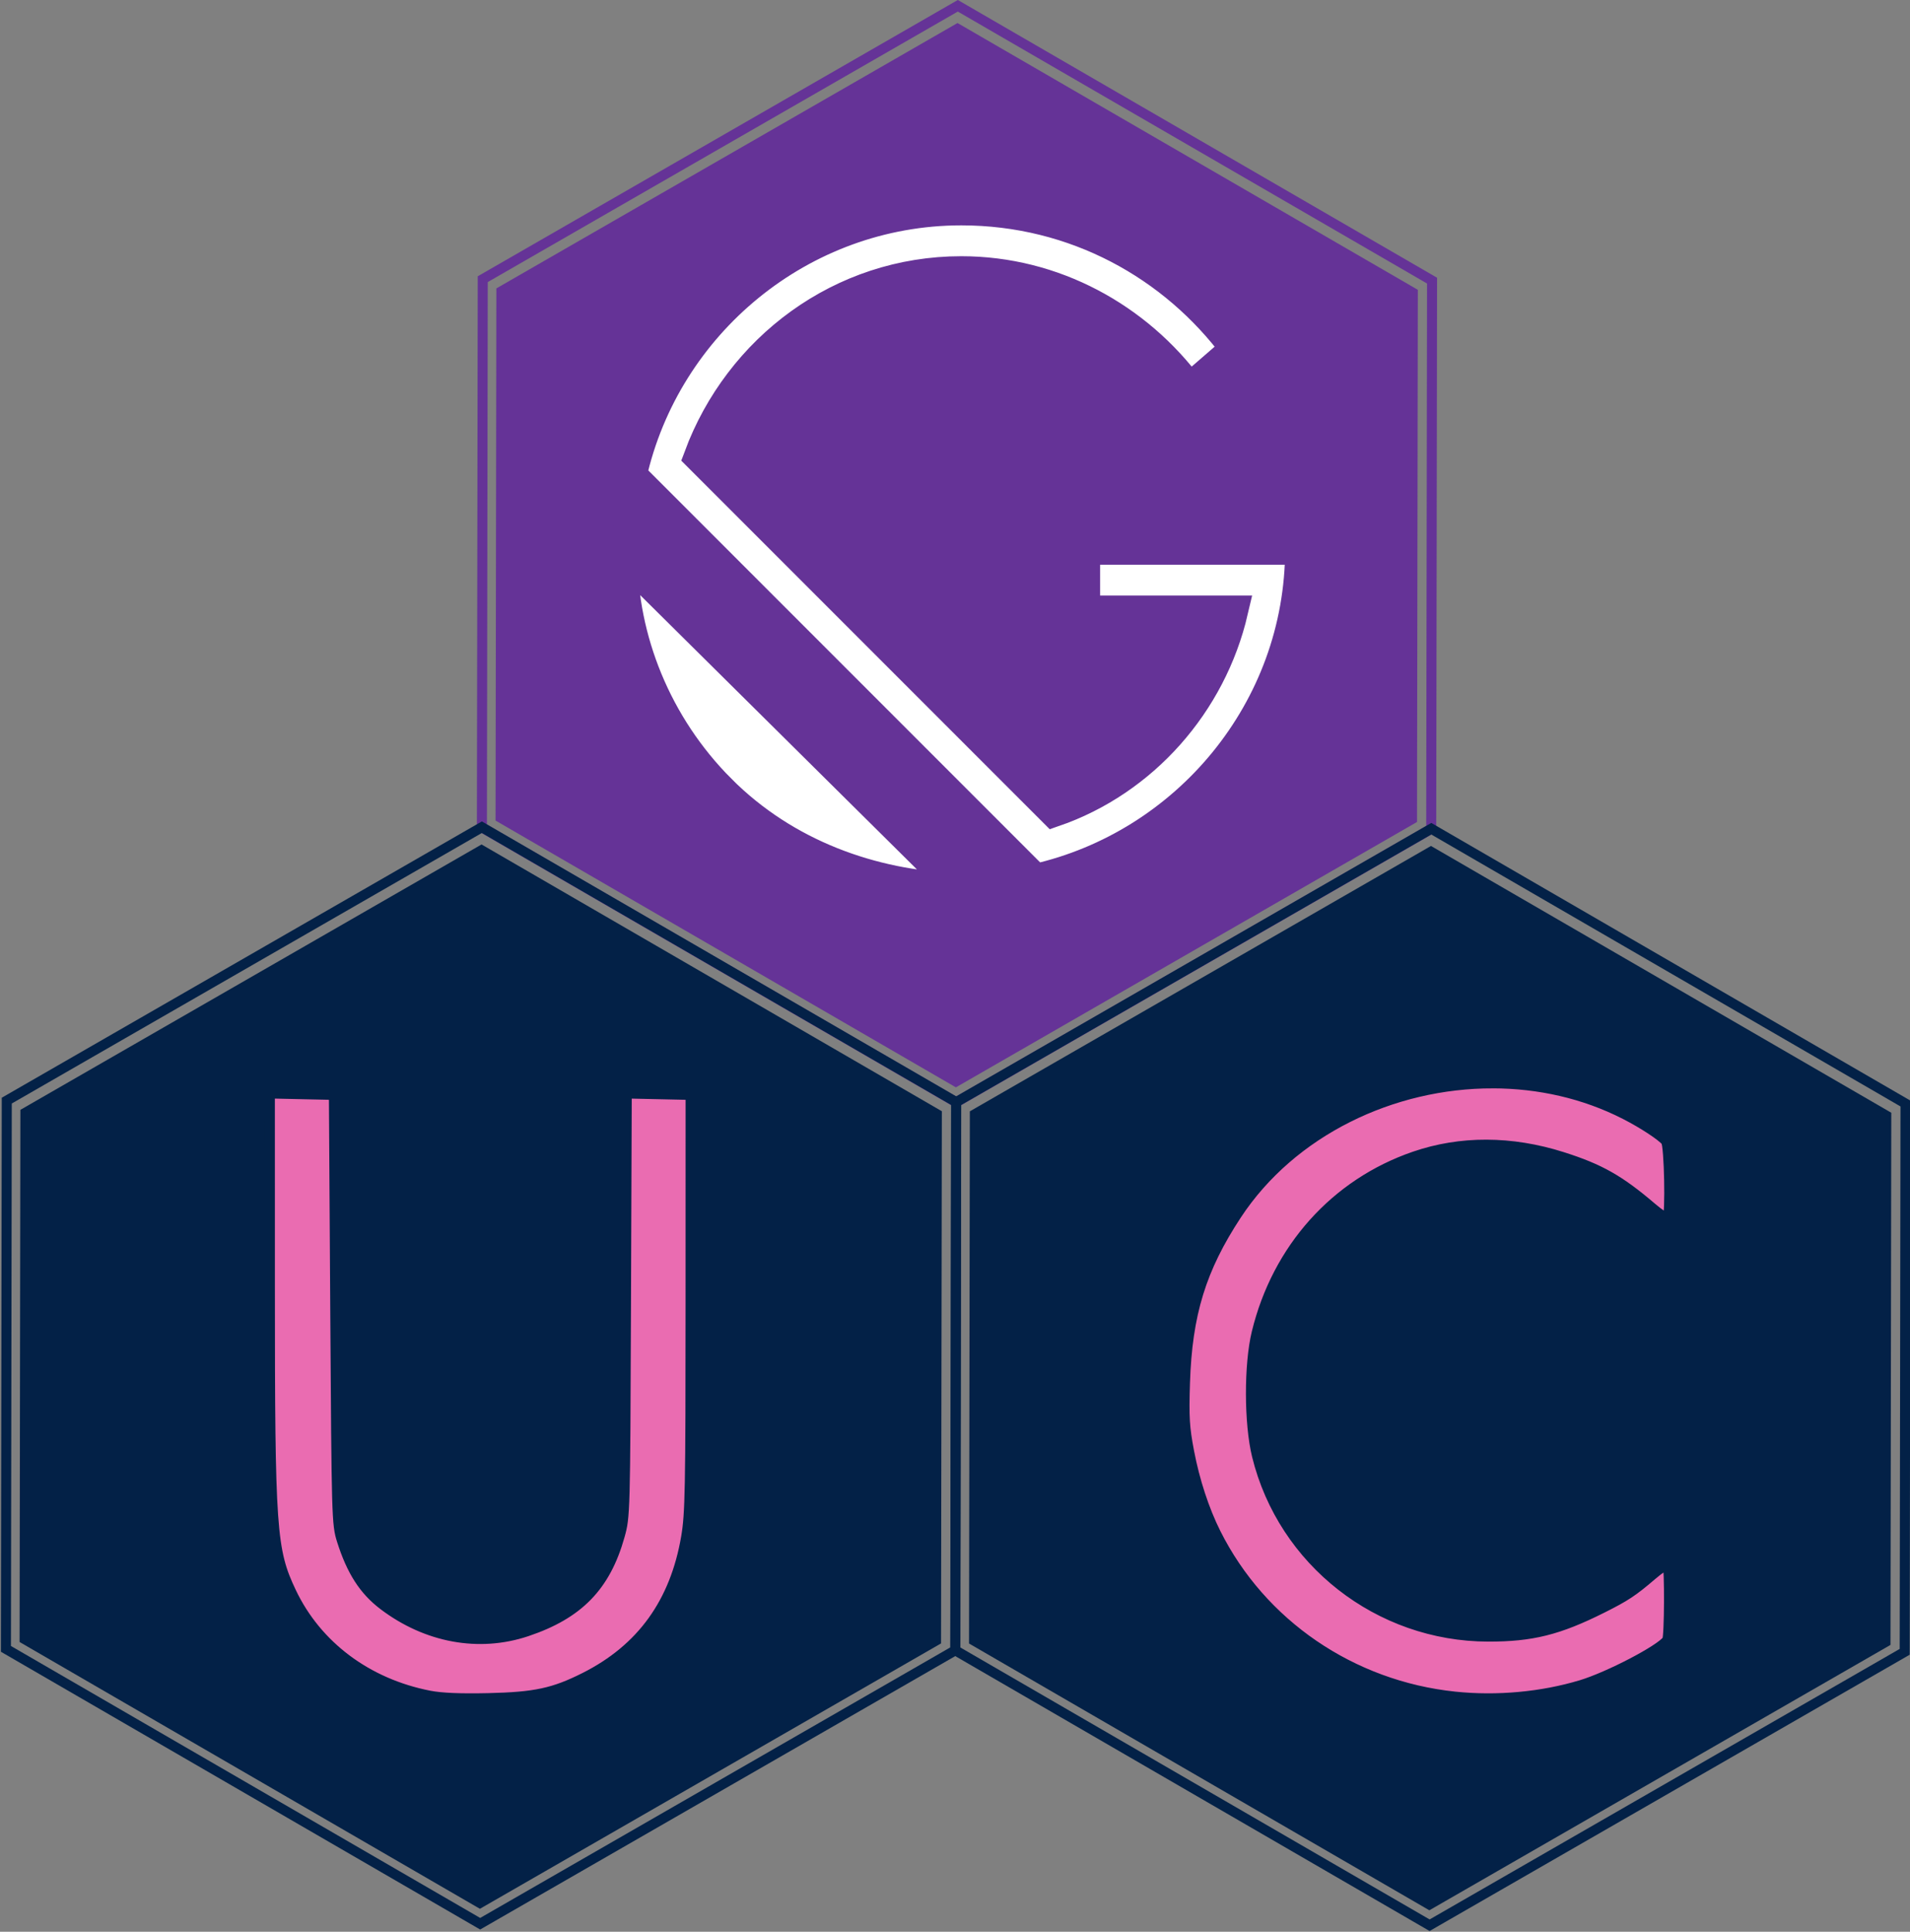 <svg viewBox="0 0 190.61 192.72" xmlns="http://www.w3.org/2000/svg">
  <rect x="0" y="0" width="190.61" height="192.72" fill="#808080" stroke="none"/>
  <defs>
    <g id="hex">
      <path d="M95.393 108.48 49.455 81.864l.081-53.092 46.02-26.475 45.937 26.616-.081 53.092z" stroke="none"/>
      <path d="M95.419 109.97 48.092 82.549l.084-54.697L95.586.576l47.328 27.421-.084 54.697z" fill="none"/>
    </g>
  </defs>
  <g fill="#653397" stroke="#653397">
    <use href="#hex" />
    <path stroke-width="3.078" fill="#fff"
      d="M71.929 78.805c-6.463-6.463-9.849-15.081-9.849-23.391l33.547 33.24c-8.617-.308-17.235-3.385-23.699-9.849zM103.32 87.731 63.002 47.413c3.385-15.081 16.928-26.469 32.932-26.469 11.388 0 21.236 5.54 27.392 13.85l-4.617 4.001C113.477 31.716 105.167 27.1 95.934 27.1c-12.003 0-22.16 7.694-26.16 18.466l35.393 35.394c8.926-3.078 15.696-10.772 17.851-20.005h-14.773V54.8h21.544c0 16.004-11.388 29.546-26.469 32.932z" />
  </g>
  <g fill="#032147" stroke="#032147">
    <use href="#hex" x="47.25" y="82.1" />
    <use href="#hex" x="-47.5" y="81.95" />
    <path
      d="M148.98 108.08c-10.013-.02-20.065 4.747-25.573 13.116-3.54 5.38-4.932 9.906-5.151 16.752-.11 3.453-.05 4.451.41 6.867.556 2.922 1.508 5.827 2.67 8.146 4.545 9.075 13.542 15.225 23.85 16.302 4.199.439 8.682.028 12.607-1.154 2.767-.834 7.929-3.53 8.582-4.481.224-.326.257-7.294.035-7.516-.086-.087-.791.386-1.566 1.05-1.906 1.631-2.62 2.103-4.96 3.275-4.35 2.18-7.02 2.845-11.366 2.838-10.93-.02-20.48-7.487-23.076-18.04-.793-3.22-.806-9.093-.029-12.286 2.04-8.38 7.843-14.858 15.738-17.573 4.61-1.585 9.668-1.57 14.762.046 3.737 1.185 5.704 2.297 8.93 5.052.776.662 1.481 1.133 1.568 1.046.313-.314.171-7.26-.157-7.668-.436-.544-2.287-1.757-4.073-2.67-4.106-2.097-8.65-3.095-13.2-3.103zM26.93 109.09l.003 19.454c.003 24.121.143 26.112 2.139 30.306 2.543 5.344 7.564 9.103 13.777 10.314 1.194.233 3.078.312 5.891.25 4.663-.106 6.533-.507 9.638-2.072 5.65-2.848 8.98-7.462 10.095-13.988.397-2.327.442-4.675.445-23.354l.003-20.768-6.374-.14-.077 21.09c-.077 20.86-.084 21.11-.63 23.055-1.41 5.02-4.107 7.788-9.268 9.519-4.773 1.6-9.997.642-14.303-2.623-1.95-1.478-3.184-3.397-4.153-6.458-.509-1.604-.527-2.248-.658-23.047l-.135-21.397-3.197-.07z"
      fill="#ea6cb1" />
  </g>
</svg>